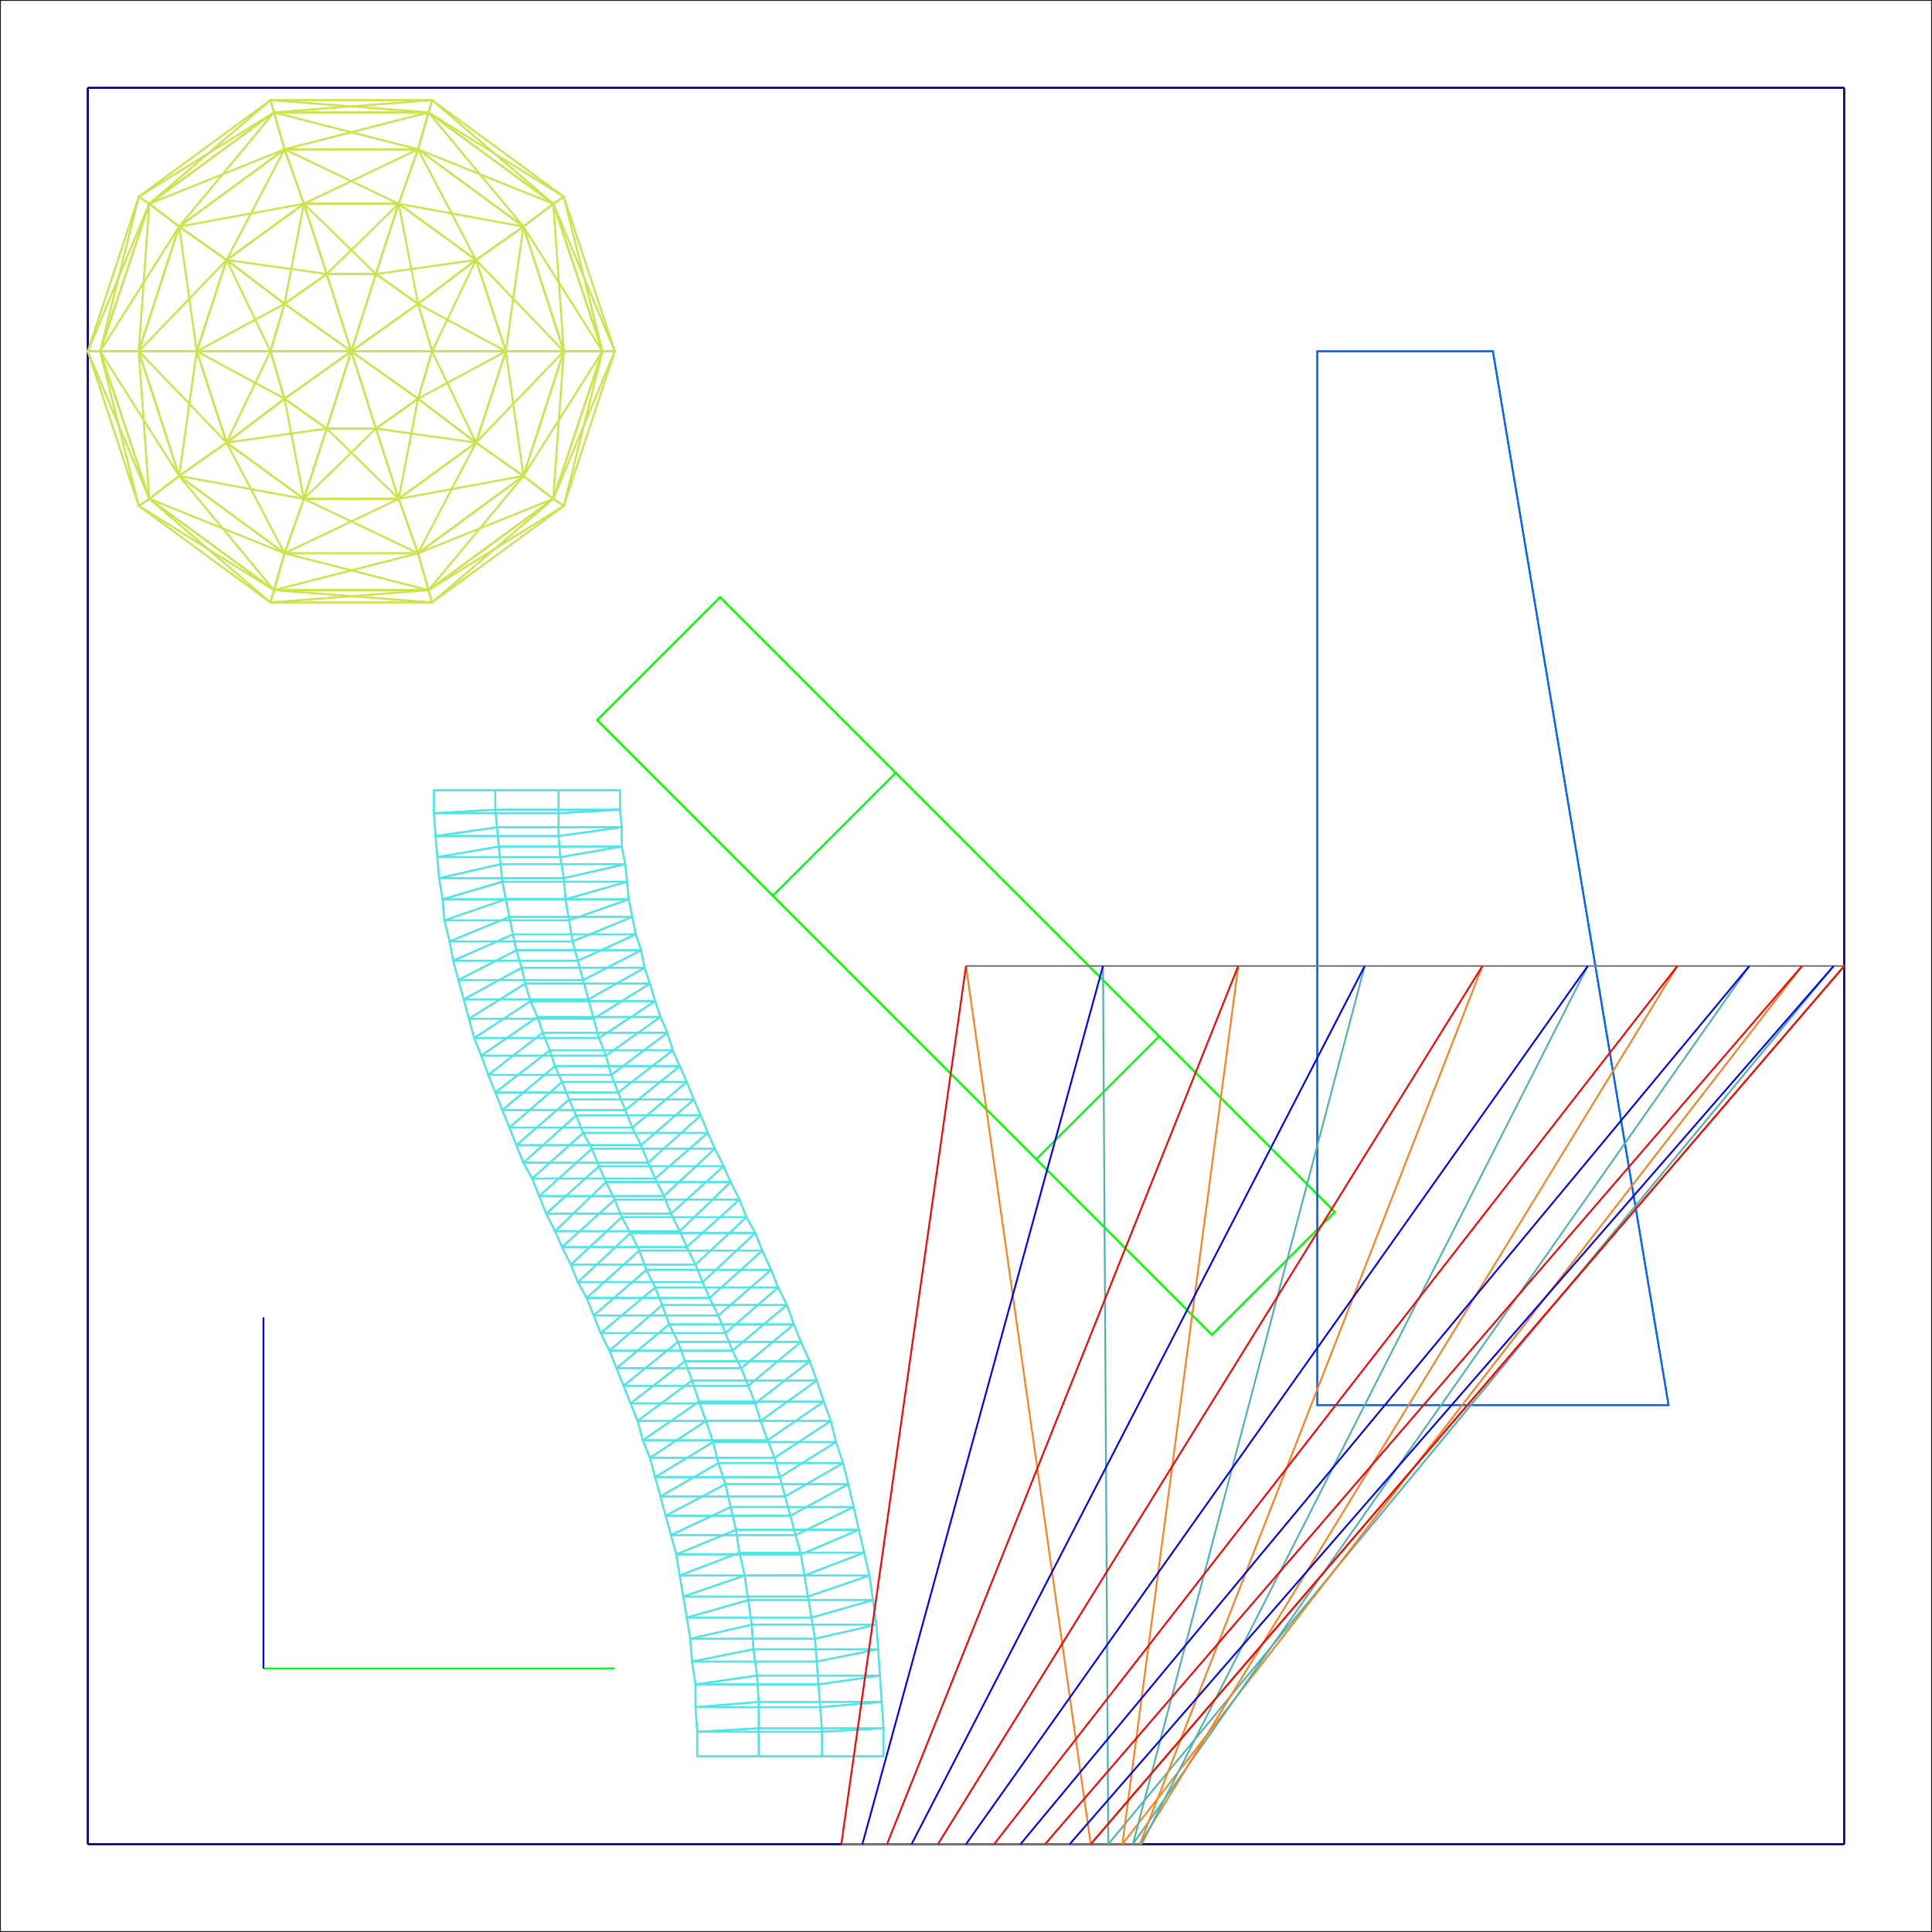 <svg viewBox="-0.55 -0.55 1.1 1.1" xmlns="http://www.w3.org/2000/svg">
  <line x1="-0.4" y1="0.4" x2="-0.2" y2="0.4" stroke="#00FF00" stroke-width="0.001" fill="none" />
  <line x1="-0.4" y1="0.4" x2="-0.4" y2="0.2" stroke="#0000FF" stroke-width="0.001" fill="none" />
  <line x1="-0.5" y1="0.5" x2="0.5" y2="0.5" stroke="#000080" stroke-width="0.001" fill="none" />
  <line x1="0.5" y1="0.5" x2="-0.5" y2="0.5" stroke="#000080" stroke-width="0.001" fill="none" />
  <line x1="-0.5" y1="-0.5" x2="0.5" y2="-0.5" stroke="#000080" stroke-width="0.001" fill="none" />
  <line x1="0.5" y1="-0.5" x2="-0.5" y2="-0.5" stroke="#000080" stroke-width="0.001" fill="none" />
  <line x1="-0.5" y1="0.5" x2="-0.5" y2="-0.5" stroke="#000080" stroke-width="0.001" fill="none" />
  <line x1="-0.5" y1="0.5" x2="-0.5" y2="-0.5" stroke="#000080" stroke-width="0.001" fill="none" />
  <line x1="0.5" y1="0.5" x2="0.5" y2="-0.5" stroke="#000080" stroke-width="0.001" fill="none" />
  <line x1="0.5" y1="0.5" x2="0.5" y2="-0.5" stroke="#000080" stroke-width="0.001" fill="none" />
  <polyline points="-0.21,-0.14 -0.11,-0.04 0.14,0.21 0.04,0.11" stroke="#00FF00" stroke-width="0.001" fill="none" />
  <polygon points="-0.11,-0.04 -0.21,-0.14 -0.14,-0.21 -0.04,-0.11 -0.11,-0.04" stroke="#00FF00" stroke-width="0.001" fill="none" />
  <polygon points="0.14,0.21 -0.11,-0.04 -0.04,-0.11 0.21,0.14 0.14,0.21" stroke="#00FF00" stroke-width="0.001" fill="none" />
  <polygon points="0.04,0.11 0.14,0.21 0.21,0.14 0.11,0.04 0.04,0.11" stroke="#00FF00" stroke-width="0.001" fill="none" />
  <polygon points="-0.21,-0.14 0.04,0.11 0.11,0.04 -0.14,-0.21 -0.21,-0.14" stroke="#00FF00" stroke-width="0.001" fill="none" />
  <polyline points="-0.14,-0.21 0.11,0.04 0.21,0.14 -0.04,-0.11" stroke="#00FF00" stroke-width="0.001" fill="none" />
  <polygon points="0.4,0.25 0.2,0.25 0.2,-0.35 0.3,-0.35 0.4,0.25" stroke="#0066FF" stroke-width="0.001" fill="none" />
  <polygon points="0.3,-0.35 0.2,-0.35 0.2,0.25 0.4,0.25 0.3,-0.35" stroke="#0066FF" stroke-width="0.001" fill="none" />
  <polyline points="-0.047,0.45 -0.082,0.45 -0.153,0.45 -0.118,0.45" stroke="#4DE5E5" stroke-width="0.001" fill="none" />
  <polygon points="-0.082,0.45 -0.047,0.45 -0.047,0.434 -0.082,0.436 -0.082,0.45" stroke="#4DE5E5" stroke-width="0.001" fill="none" />
  <polygon points="-0.153,0.45 -0.082,0.45 -0.082,0.436 -0.153,0.436 -0.153,0.45" stroke="#4DE5E5" stroke-width="0.001" fill="none" />
  <polygon points="-0.118,0.45 -0.153,0.45 -0.153,0.436 -0.118,0.434 -0.118,0.45" stroke="#4DE5E5" stroke-width="0.001" fill="none" />
  <polygon points="-0.047,0.45 -0.118,0.45 -0.118,0.434 -0.047,0.434 -0.047,0.45" stroke="#4DE5E5" stroke-width="0.001" fill="none" />
  <polygon points="-0.082,0.436 -0.047,0.434 -0.048,0.419 -0.083,0.422 -0.082,0.436" stroke="#4DE5E5" stroke-width="0.001" fill="none" />
  <polygon points="-0.153,0.436 -0.082,0.436 -0.083,0.422 -0.154,0.422 -0.153,0.436" stroke="#4DE5E5" stroke-width="0.001" fill="none" />
  <polygon points="-0.118,0.434 -0.153,0.436 -0.154,0.422 -0.118,0.419 -0.118,0.434" stroke="#4DE5E5" stroke-width="0.001" fill="none" />
  <polygon points="-0.047,0.434 -0.118,0.434 -0.118,0.419 -0.048,0.419 -0.047,0.434" stroke="#4DE5E5" stroke-width="0.001" fill="none" />
  <polygon points="-0.083,0.422 -0.048,0.419 -0.049,0.404 -0.084,0.409 -0.083,0.422" stroke="#4DE5E5" stroke-width="0.001" fill="none" />
  <polygon points="-0.154,0.422 -0.083,0.422 -0.084,0.409 -0.154,0.409 -0.154,0.422" stroke="#4DE5E5" stroke-width="0.001" fill="none" />
  <polygon points="-0.118,0.419 -0.154,0.422 -0.154,0.409 -0.119,0.404 -0.118,0.419" stroke="#4DE5E5" stroke-width="0.001" fill="none" />
  <polygon points="-0.048,0.419 -0.118,0.419 -0.119,0.404 -0.049,0.404 -0.048,0.419" stroke="#4DE5E5" stroke-width="0.001" fill="none" />
  <polygon points="-0.084,0.409 -0.049,0.404 -0.05,0.389 -0.085,0.396 -0.084,0.409" stroke="#4DE5E5" stroke-width="0.001" fill="none" />
  <polygon points="-0.154,0.409 -0.084,0.409 -0.085,0.396 -0.156,0.396 -0.154,0.409" stroke="#4DE5E5" stroke-width="0.001" fill="none" />
  <polygon points="-0.119,0.404 -0.154,0.409 -0.156,0.396 -0.121,0.389 -0.119,0.404" stroke="#4DE5E5" stroke-width="0.001" fill="none" />
  <polygon points="-0.049,0.404 -0.119,0.404 -0.121,0.389 -0.05,0.389 -0.049,0.404" stroke="#4DE5E5" stroke-width="0.001" fill="none" />
  <polygon points="-0.085,0.396 -0.05,0.389 -0.051,0.375 -0.086,0.383 -0.085,0.396" stroke="#4DE5E5" stroke-width="0.001" fill="none" />
  <polygon points="-0.156,0.396 -0.085,0.396 -0.086,0.383 -0.157,0.383 -0.156,0.396" stroke="#4DE5E5" stroke-width="0.001" fill="none" />
  <polygon points="-0.121,0.389 -0.156,0.396 -0.157,0.383 -0.122,0.375 -0.121,0.389" stroke="#4DE5E5" stroke-width="0.001" fill="none" />
  <polygon points="-0.05,0.389 -0.121,0.389 -0.122,0.375 -0.051,0.375 -0.05,0.389" stroke="#4DE5E5" stroke-width="0.001" fill="none" />
  <polygon points="-0.086,0.383 -0.051,0.375 -0.053,0.361 -0.088,0.371 -0.086,0.383" stroke="#4DE5E5" stroke-width="0.001" fill="none" />
  <polygon points="-0.157,0.383 -0.086,0.383 -0.088,0.371 -0.159,0.371 -0.157,0.383" stroke="#4DE5E5" stroke-width="0.001" fill="none" />
  <polygon points="-0.122,0.375 -0.157,0.383 -0.159,0.371 -0.124,0.361 -0.122,0.375" stroke="#4DE5E5" stroke-width="0.001" fill="none" />
  <polygon points="-0.051,0.375 -0.122,0.375 -0.124,0.361 -0.053,0.361 -0.051,0.375" stroke="#4DE5E5" stroke-width="0.001" fill="none" />
  <polygon points="-0.088,0.371 -0.053,0.361 -0.055,0.347 -0.09,0.359 -0.088,0.371" stroke="#4DE5E5" stroke-width="0.001" fill="none" />
  <polygon points="-0.159,0.371 -0.088,0.371 -0.09,0.359 -0.161,0.359 -0.159,0.371" stroke="#4DE5E5" stroke-width="0.001" fill="none" />
  <polygon points="-0.124,0.361 -0.159,0.371 -0.161,0.359 -0.126,0.347 -0.124,0.361" stroke="#4DE5E5" stroke-width="0.001" fill="none" />
  <polygon points="-0.053,0.361 -0.124,0.361 -0.126,0.347 -0.055,0.347 -0.053,0.361" stroke="#4DE5E5" stroke-width="0.001" fill="none" />
  <polygon points="-0.09,0.359 -0.055,0.347 -0.058,0.334 -0.092,0.347 -0.09,0.359" stroke="#4DE5E5" stroke-width="0.001" fill="none" />
  <polygon points="-0.161,0.359 -0.09,0.359 -0.092,0.347 -0.163,0.347 -0.161,0.359" stroke="#4DE5E5" stroke-width="0.001" fill="none" />
  <polygon points="-0.126,0.347 -0.161,0.359 -0.163,0.347 -0.129,0.334 -0.126,0.347" stroke="#4DE5E5" stroke-width="0.001" fill="none" />
  <polygon points="-0.055,0.347 -0.126,0.347 -0.129,0.334 -0.058,0.334 -0.055,0.347" stroke="#4DE5E5" stroke-width="0.001" fill="none" />
  <polygon points="-0.092,0.347 -0.058,0.334 -0.061,0.321 -0.094,0.335 -0.092,0.347" stroke="#4DE5E5" stroke-width="0.001" fill="none" />
  <polygon points="-0.163,0.347 -0.092,0.347 -0.094,0.335 -0.165,0.335 -0.163,0.347" stroke="#4DE5E5" stroke-width="0.001" fill="none" />
  <polygon points="-0.129,0.334 -0.163,0.347 -0.165,0.335 -0.131,0.321 -0.129,0.334" stroke="#4DE5E5" stroke-width="0.001" fill="none" />
  <polygon points="-0.058,0.334 -0.129,0.334 -0.131,0.321 -0.061,0.321 -0.058,0.334" stroke="#4DE5E5" stroke-width="0.001" fill="none" />
  <polygon points="-0.094,0.335 -0.061,0.321 -0.064,0.308 -0.097,0.324 -0.094,0.335" stroke="#4DE5E5" stroke-width="0.001" fill="none" />
  <polygon points="-0.165,0.335 -0.094,0.335 -0.097,0.324 -0.168,0.324 -0.165,0.335" stroke="#4DE5E5" stroke-width="0.001" fill="none" />
  <polygon points="-0.131,0.321 -0.165,0.335 -0.168,0.324 -0.134,0.308 -0.131,0.321" stroke="#4DE5E5" stroke-width="0.001" fill="none" />
  <polygon points="-0.061,0.321 -0.131,0.321 -0.134,0.308 -0.064,0.308 -0.061,0.321" stroke="#4DE5E5" stroke-width="0.001" fill="none" />
  <polygon points="-0.097,0.324 -0.064,0.308 -0.067,0.295 -0.1,0.313 -0.097,0.324" stroke="#4DE5E5" stroke-width="0.001" fill="none" />
  <polygon points="-0.168,0.324 -0.097,0.324 -0.1,0.313 -0.171,0.313 -0.168,0.324" stroke="#4DE5E5" stroke-width="0.001" fill="none" />
  <polygon points="-0.134,0.308 -0.168,0.324 -0.171,0.313 -0.137,0.295 -0.134,0.308" stroke="#4DE5E5" stroke-width="0.001" fill="none" />
  <polygon points="-0.064,0.308 -0.134,0.308 -0.137,0.295 -0.067,0.295 -0.064,0.308" stroke="#4DE5E5" stroke-width="0.001" fill="none" />
  <polygon points="-0.1,0.313 -0.067,0.295 -0.07,0.283 -0.103,0.302 -0.1,0.313" stroke="#4DE5E5" stroke-width="0.001" fill="none" />
  <polygon points="-0.171,0.313 -0.1,0.313 -0.103,0.302 -0.174,0.302 -0.171,0.313" stroke="#4DE5E5" stroke-width="0.001" fill="none" />
  <polygon points="-0.137,0.295 -0.171,0.313 -0.174,0.302 -0.141,0.283 -0.137,0.295" stroke="#4DE5E5" stroke-width="0.001" fill="none" />
  <polygon points="-0.067,0.295 -0.137,0.295 -0.141,0.283 -0.07,0.283 -0.067,0.295" stroke="#4DE5E5" stroke-width="0.001" fill="none" />
  <polygon points="-0.103,0.302 -0.07,0.283 -0.074,0.271 -0.106,0.291 -0.103,0.302" stroke="#4DE5E5" stroke-width="0.001" fill="none" />
  <polygon points="-0.174,0.302 -0.103,0.302 -0.106,0.291 -0.177,0.291 -0.174,0.302" stroke="#4DE5E5" stroke-width="0.001" fill="none" />
  <polygon points="-0.141,0.283 -0.174,0.302 -0.177,0.291 -0.144,0.271 -0.141,0.283" stroke="#4DE5E5" stroke-width="0.001" fill="none" />
  <polygon points="-0.07,0.283 -0.141,0.283 -0.144,0.271 -0.074,0.271 -0.07,0.283" stroke="#4DE5E5" stroke-width="0.001" fill="none" />
  <polygon points="-0.106,0.291 -0.074,0.271 -0.077,0.259 -0.109,0.28 -0.106,0.291" stroke="#4DE5E5" stroke-width="0.001" fill="none" />
  <polygon points="-0.177,0.291 -0.106,0.291 -0.109,0.28 -0.18,0.28 -0.177,0.291" stroke="#4DE5E5" stroke-width="0.001" fill="none" />
  <polygon points="-0.144,0.271 -0.177,0.291 -0.18,0.28 -0.148,0.259 -0.144,0.271" stroke="#4DE5E5" stroke-width="0.001" fill="none" />
  <polygon points="-0.074,0.271 -0.144,0.271 -0.148,0.259 -0.077,0.259 -0.074,0.271" stroke="#4DE5E5" stroke-width="0.001" fill="none" />
  <polygon points="-0.109,0.28 -0.077,0.259 -0.081,0.248 -0.113,0.27 -0.109,0.28" stroke="#4DE5E5" stroke-width="0.001" fill="none" />
  <polygon points="-0.18,0.28 -0.109,0.28 -0.113,0.27 -0.184,0.27 -0.18,0.28" stroke="#4DE5E5" stroke-width="0.001" fill="none" />
  <polygon points="-0.148,0.259 -0.18,0.28 -0.184,0.27 -0.152,0.248 -0.148,0.259" stroke="#4DE5E5" stroke-width="0.001" fill="none" />
  <polygon points="-0.077,0.259 -0.148,0.259 -0.152,0.248 -0.081,0.248 -0.077,0.259" stroke="#4DE5E5" stroke-width="0.001" fill="none" />
  <polygon points="-0.113,0.27 -0.081,0.248 -0.085,0.236 -0.117,0.259 -0.113,0.27" stroke="#4DE5E5" stroke-width="0.001" fill="none" />
  <polygon points="-0.184,0.27 -0.113,0.27 -0.117,0.259 -0.187,0.259 -0.184,0.27" stroke="#4DE5E5" stroke-width="0.001" fill="none" />
  <polygon points="-0.152,0.248 -0.184,0.27 -0.187,0.259 -0.156,0.236 -0.152,0.248" stroke="#4DE5E5" stroke-width="0.001" fill="none" />
  <polygon points="-0.081,0.248 -0.152,0.248 -0.156,0.236 -0.085,0.236 -0.081,0.248" stroke="#4DE5E5" stroke-width="0.001" fill="none" />
  <polygon points="-0.117,0.259 -0.085,0.236 -0.089,0.225 -0.12,0.249 -0.117,0.259" stroke="#4DE5E5" stroke-width="0.001" fill="none" />
  <polygon points="-0.187,0.259 -0.117,0.259 -0.12,0.249 -0.191,0.249 -0.187,0.259" stroke="#4DE5E5" stroke-width="0.001" fill="none" />
  <polygon points="-0.156,0.236 -0.187,0.259 -0.191,0.249 -0.16,0.225 -0.156,0.236" stroke="#4DE5E5" stroke-width="0.001" fill="none" />
  <polygon points="-0.085,0.236 -0.156,0.236 -0.16,0.225 -0.089,0.225 -0.085,0.236" stroke="#4DE5E5" stroke-width="0.001" fill="none" />
  <polygon points="-0.12,0.249 -0.089,0.225 -0.094,0.214 -0.124,0.239 -0.12,0.249" stroke="#4DE5E5" stroke-width="0.001" fill="none" />
  <polygon points="-0.191,0.249 -0.12,0.249 -0.124,0.239 -0.195,0.239 -0.191,0.249" stroke="#4DE5E5" stroke-width="0.001" fill="none" />
  <polygon points="-0.16,0.225 -0.191,0.249 -0.195,0.239 -0.164,0.214 -0.16,0.225" stroke="#4DE5E5" stroke-width="0.001" fill="none" />
  <polygon points="-0.089,0.225 -0.16,0.225 -0.164,0.214 -0.094,0.214 -0.089,0.225" stroke="#4DE5E5" stroke-width="0.001" fill="none" />
  <polygon points="-0.124,0.239 -0.094,0.214 -0.098,0.204 -0.128,0.229 -0.124,0.239" stroke="#4DE5E5" stroke-width="0.001" fill="none" />
  <polygon points="-0.195,0.239 -0.124,0.239 -0.128,0.229 -0.199,0.229 -0.195,0.239" stroke="#4DE5E5" stroke-width="0.001" fill="none" />
  <polygon points="-0.164,0.214 -0.195,0.239 -0.199,0.229 -0.169,0.204 -0.164,0.214" stroke="#4DE5E5" stroke-width="0.001" fill="none" />
  <polygon points="-0.094,0.214 -0.164,0.214 -0.169,0.204 -0.098,0.204 -0.094,0.214" stroke="#4DE5E5" stroke-width="0.001" fill="none" />
  <polygon points="-0.128,0.229 -0.098,0.204 -0.102,0.193 -0.133,0.219 -0.128,0.229" stroke="#4DE5E5" stroke-width="0.001" fill="none" />
  <polygon points="-0.199,0.229 -0.128,0.229 -0.133,0.219 -0.203,0.219 -0.199,0.229" stroke="#4DE5E5" stroke-width="0.001" fill="none" />
  <polygon points="-0.169,0.204 -0.199,0.229 -0.203,0.219 -0.173,0.193 -0.169,0.204" stroke="#4DE5E5" stroke-width="0.001" fill="none" />
  <polygon points="-0.098,0.204 -0.169,0.204 -0.173,0.193 -0.102,0.193 -0.098,0.204" stroke="#4DE5E5" stroke-width="0.001" fill="none" />
  <polygon points="-0.133,0.219 -0.102,0.193 -0.107,0.183 -0.137,0.209 -0.133,0.219" stroke="#4DE5E5" stroke-width="0.001" fill="none" />
  <polygon points="-0.203,0.219 -0.133,0.219 -0.137,0.209 -0.208,0.209 -0.203,0.219" stroke="#4DE5E5" stroke-width="0.001" fill="none" />
  <polygon points="-0.173,0.193 -0.203,0.219 -0.208,0.209 -0.177,0.183 -0.173,0.193" stroke="#4DE5E5" stroke-width="0.001" fill="none" />
  <polygon points="-0.102,0.193 -0.173,0.193 -0.177,0.183 -0.107,0.183 -0.102,0.193" stroke="#4DE5E5" stroke-width="0.001" fill="none" />
  <polygon points="-0.137,0.209 -0.107,0.183 -0.111,0.173 -0.141,0.199 -0.137,0.209" stroke="#4DE5E5" stroke-width="0.001" fill="none" />
  <polygon points="-0.208,0.209 -0.137,0.209 -0.141,0.199 -0.212,0.199 -0.208,0.209" stroke="#4DE5E5" stroke-width="0.001" fill="none" />
  <polygon points="-0.177,0.183 -0.208,0.209 -0.212,0.199 -0.182,0.173 -0.177,0.183" stroke="#4DE5E5" stroke-width="0.001" fill="none" />
  <polygon points="-0.107,0.183 -0.177,0.183 -0.182,0.173 -0.111,0.173 -0.107,0.183" stroke="#4DE5E5" stroke-width="0.001" fill="none" />
  <polygon points="-0.141,0.199 -0.111,0.173 -0.116,0.162 -0.146,0.189 -0.141,0.199" stroke="#4DE5E5" stroke-width="0.001" fill="none" />
  <polygon points="-0.212,0.199 -0.141,0.199 -0.146,0.189 -0.216,0.189 -0.212,0.199" stroke="#4DE5E5" stroke-width="0.001" fill="none" />
  <polygon points="-0.182,0.173 -0.212,0.199 -0.216,0.189 -0.186,0.162 -0.182,0.173" stroke="#4DE5E5" stroke-width="0.001" fill="none" />
  <polygon points="-0.111,0.173 -0.182,0.173 -0.186,0.162 -0.116,0.162 -0.111,0.173" stroke="#4DE5E5" stroke-width="0.001" fill="none" />
  <polygon points="-0.146,0.189 -0.116,0.162 -0.12,0.152 -0.15,0.18 -0.146,0.189" stroke="#4DE5E5" stroke-width="0.001" fill="none" />
  <polygon points="-0.216,0.189 -0.146,0.189 -0.15,0.18 -0.221,0.18 -0.216,0.189" stroke="#4DE5E5" stroke-width="0.001" fill="none" />
  <polygon points="-0.186,0.162 -0.216,0.189 -0.221,0.18 -0.191,0.152 -0.186,0.162" stroke="#4DE5E5" stroke-width="0.001" fill="none" />
  <polygon points="-0.116,0.162 -0.186,0.162 -0.191,0.152 -0.12,0.152 -0.116,0.162" stroke="#4DE5E5" stroke-width="0.001" fill="none" />
  <polygon points="-0.15,0.18 -0.12,0.152 -0.125,0.143 -0.154,0.17 -0.15,0.18" stroke="#4DE5E5" stroke-width="0.001" fill="none" />
  <polygon points="-0.221,0.18 -0.15,0.18 -0.154,0.17 -0.225,0.17 -0.221,0.18" stroke="#4DE5E5" stroke-width="0.001" fill="none" />
  <polygon points="-0.191,0.152 -0.221,0.18 -0.225,0.17 -0.196,0.143 -0.191,0.152" stroke="#4DE5E5" stroke-width="0.001" fill="none" />
  <polygon points="-0.12,0.152 -0.191,0.152 -0.196,0.143 -0.125,0.143 -0.12,0.152" stroke="#4DE5E5" stroke-width="0.001" fill="none" />
  <polygon points="-0.154,0.17 -0.125,0.143 -0.129,0.133 -0.159,0.16 -0.154,0.17" stroke="#4DE5E5" stroke-width="0.001" fill="none" />
  <polygon points="-0.225,0.17 -0.154,0.17 -0.159,0.16 -0.23,0.16 -0.225,0.17" stroke="#4DE5E5" stroke-width="0.001" fill="none" />
  <polygon points="-0.196,0.143 -0.225,0.17 -0.23,0.16 -0.2,0.133 -0.196,0.143" stroke="#4DE5E5" stroke-width="0.001" fill="none" />
  <polygon points="-0.125,0.143 -0.196,0.143 -0.2,0.133 -0.129,0.133 -0.125,0.143" stroke="#4DE5E5" stroke-width="0.001" fill="none" />
  <polygon points="-0.159,0.16 -0.129,0.133 -0.134,0.123 -0.163,0.151 -0.159,0.16" stroke="#4DE5E5" stroke-width="0.001" fill="none" />
  <polygon points="-0.23,0.16 -0.159,0.16 -0.163,0.151 -0.234,0.151 -0.23,0.16" stroke="#4DE5E5" stroke-width="0.001" fill="none" />
  <polygon points="-0.2,0.133 -0.23,0.16 -0.234,0.151 -0.205,0.123 -0.2,0.133" stroke="#4DE5E5" stroke-width="0.001" fill="none" />
  <polygon points="-0.129,0.133 -0.2,0.133 -0.205,0.123 -0.134,0.123 -0.129,0.133" stroke="#4DE5E5" stroke-width="0.001" fill="none" />
  <polygon points="-0.205,0.123 -0.234,0.151 -0.239,0.141 -0.209,0.114 -0.205,0.123" stroke="#4DE5E5" stroke-width="0.001" fill="none" />
  <polygon points="-0.134,0.123 -0.205,0.123 -0.209,0.114 -0.138,0.114 -0.134,0.123" stroke="#4DE5E5" stroke-width="0.001" fill="none" />
  <polygon points="-0.163,0.151 -0.134,0.123 -0.138,0.114 -0.168,0.141 -0.163,0.151" stroke="#4DE5E5" stroke-width="0.001" fill="none" />
  <polygon points="-0.234,0.151 -0.163,0.151 -0.168,0.141 -0.239,0.141 -0.234,0.151" stroke="#4DE5E5" stroke-width="0.001" fill="none" />
  <polygon points="-0.209,0.114 -0.239,0.141 -0.243,0.131 -0.213,0.104 -0.209,0.114" stroke="#4DE5E5" stroke-width="0.001" fill="none" />
  <polygon points="-0.138,0.114 -0.209,0.114 -0.213,0.104 -0.143,0.104 -0.138,0.114" stroke="#4DE5E5" stroke-width="0.001" fill="none" />
  <polygon points="-0.168,0.141 -0.138,0.114 -0.143,0.104 -0.172,0.131 -0.168,0.141" stroke="#4DE5E5" stroke-width="0.001" fill="none" />
  <polygon points="-0.239,0.141 -0.168,0.141 -0.172,0.131 -0.243,0.131 -0.239,0.141" stroke="#4DE5E5" stroke-width="0.001" fill="none" />
  <polygon points="-0.213,0.104 -0.243,0.131 -0.247,0.121 -0.218,0.095 -0.213,0.104" stroke="#4DE5E5" stroke-width="0.001" fill="none" />
  <polygon points="-0.143,0.104 -0.213,0.104 -0.218,0.095 -0.147,0.095 -0.143,0.104" stroke="#4DE5E5" stroke-width="0.001" fill="none" />
  <polygon points="-0.172,0.131 -0.143,0.104 -0.147,0.095 -0.177,0.121 -0.172,0.131" stroke="#4DE5E5" stroke-width="0.001" fill="none" />
  <polygon points="-0.243,0.131 -0.172,0.131 -0.177,0.121 -0.247,0.121 -0.243,0.131" stroke="#4DE5E5" stroke-width="0.001" fill="none" />
  <polygon points="-0.218,0.095 -0.247,0.121 -0.252,0.112 -0.222,0.085 -0.218,0.095" stroke="#4DE5E5" stroke-width="0.001" fill="none" />
  <polygon points="-0.147,0.095 -0.218,0.095 -0.222,0.085 -0.151,0.085 -0.147,0.095" stroke="#4DE5E5" stroke-width="0.001" fill="none" />
  <polygon points="-0.177,0.121 -0.147,0.095 -0.151,0.085 -0.181,0.112 -0.177,0.121" stroke="#4DE5E5" stroke-width="0.001" fill="none" />
  <polygon points="-0.247,0.121 -0.177,0.121 -0.181,0.112 -0.252,0.112 -0.247,0.121" stroke="#4DE5E5" stroke-width="0.001" fill="none" />
  <polygon points="-0.222,0.085 -0.252,0.112 -0.256,0.102 -0.226,0.076 -0.222,0.085" stroke="#4DE5E5" stroke-width="0.001" fill="none" />
  <polygon points="-0.151,0.085 -0.222,0.085 -0.226,0.076 -0.155,0.076 -0.151,0.085" stroke="#4DE5E5" stroke-width="0.001" fill="none" />
  <polygon points="-0.181,0.112 -0.151,0.085 -0.155,0.076 -0.185,0.102 -0.181,0.112" stroke="#4DE5E5" stroke-width="0.001" fill="none" />
  <polygon points="-0.252,0.112 -0.181,0.112 -0.185,0.102 -0.256,0.102 -0.252,0.112" stroke="#4DE5E5" stroke-width="0.001" fill="none" />
  <polygon points="-0.226,0.076 -0.256,0.102 -0.26,0.092 -0.23,0.066 -0.226,0.076" stroke="#4DE5E5" stroke-width="0.001" fill="none" />
  <polygon points="-0.155,0.076 -0.226,0.076 -0.23,0.066 -0.159,0.066 -0.155,0.076" stroke="#4DE5E5" stroke-width="0.001" fill="none" />
  <polygon points="-0.185,0.102 -0.155,0.076 -0.159,0.066 -0.19,0.092 -0.185,0.102" stroke="#4DE5E5" stroke-width="0.001" fill="none" />
  <polygon points="-0.256,0.102 -0.185,0.102 -0.19,0.092 -0.26,0.092 -0.256,0.102" stroke="#4DE5E5" stroke-width="0.001" fill="none" />
  <polygon points="-0.23,0.066 -0.26,0.092 -0.264,0.082 -0.234,0.057 -0.23,0.066" stroke="#4DE5E5" stroke-width="0.001" fill="none" />
  <polygon points="-0.159,0.066 -0.23,0.066 -0.234,0.057 -0.163,0.057 -0.159,0.066" stroke="#4DE5E5" stroke-width="0.001" fill="none" />
  <polygon points="-0.19,0.092 -0.159,0.066 -0.163,0.057 -0.194,0.082 -0.19,0.092" stroke="#4DE5E5" stroke-width="0.001" fill="none" />
  <polygon points="-0.26,0.092 -0.19,0.092 -0.194,0.082 -0.264,0.082 -0.26,0.092" stroke="#4DE5E5" stroke-width="0.001" fill="none" />
  <polygon points="-0.234,0.057 -0.264,0.082 -0.268,0.072 -0.237,0.048 -0.234,0.057" stroke="#4DE5E5" stroke-width="0.001" fill="none" />
  <polygon points="-0.163,0.057 -0.234,0.057 -0.237,0.048 -0.167,0.048 -0.163,0.057" stroke="#4DE5E5" stroke-width="0.001" fill="none" />
  <polygon points="-0.194,0.082 -0.163,0.057 -0.167,0.048 -0.198,0.072 -0.194,0.082" stroke="#4DE5E5" stroke-width="0.001" fill="none" />
  <polygon points="-0.264,0.082 -0.194,0.082 -0.198,0.072 -0.268,0.072 -0.264,0.082" stroke="#4DE5E5" stroke-width="0.001" fill="none" />
  <polygon points="-0.237,0.048 -0.268,0.072 -0.272,0.062 -0.241,0.038 -0.237,0.048" stroke="#4DE5E5" stroke-width="0.001" fill="none" />
  <polygon points="-0.167,0.048 -0.237,0.048 -0.241,0.038 -0.17,0.038 -0.167,0.048" stroke="#4DE5E5" stroke-width="0.001" fill="none" />
  <polygon points="-0.198,0.072 -0.167,0.048 -0.17,0.038 -0.202,0.062 -0.198,0.072" stroke="#4DE5E5" stroke-width="0.001" fill="none" />
  <polygon points="-0.268,0.072 -0.198,0.072 -0.202,0.062 -0.272,0.062 -0.268,0.072" stroke="#4DE5E5" stroke-width="0.001" fill="none" />
  <polygon points="-0.241,0.038 -0.272,0.062 -0.276,0.051 -0.244,0.029 -0.241,0.038" stroke="#4DE5E5" stroke-width="0.001" fill="none" />
  <polygon points="-0.17,0.038 -0.241,0.038 -0.244,0.029 -0.174,0.029 -0.17,0.038" stroke="#4DE5E5" stroke-width="0.001" fill="none" />
  <polygon points="-0.202,0.062 -0.17,0.038 -0.174,0.029 -0.205,0.051 -0.202,0.062" stroke="#4DE5E5" stroke-width="0.001" fill="none" />
  <polygon points="-0.272,0.062 -0.202,0.062 -0.205,0.051 -0.276,0.051 -0.272,0.062" stroke="#4DE5E5" stroke-width="0.001" fill="none" />
  <polygon points="-0.244,0.029 -0.276,0.051 -0.28,0.041 -0.248,0.02 -0.244,0.029" stroke="#4DE5E5" stroke-width="0.001" fill="none" />
  <polygon points="-0.174,0.029 -0.244,0.029 -0.248,0.02 -0.177,0.02 -0.174,0.029" stroke="#4DE5E5" stroke-width="0.001" fill="none" />
  <polygon points="-0.205,0.051 -0.174,0.029 -0.177,0.02 -0.209,0.041 -0.205,0.051" stroke="#4DE5E5" stroke-width="0.001" fill="none" />
  <polygon points="-0.276,0.051 -0.205,0.051 -0.209,0.041 -0.28,0.041 -0.276,0.051" stroke="#4DE5E5" stroke-width="0.001" fill="none" />
  <polygon points="-0.248,0.02 -0.28,0.041 -0.283,0.03 -0.251,0.01 -0.248,0.02" stroke="#4DE5E5" stroke-width="0.001" fill="none" />
  <polygon points="-0.177,0.02 -0.248,0.02 -0.251,0.01 -0.18,0.01 -0.177,0.02" stroke="#4DE5E5" stroke-width="0.001" fill="none" />
  <polygon points="-0.209,0.041 -0.177,0.02 -0.18,0.01 -0.212,0.03 -0.209,0.041" stroke="#4DE5E5" stroke-width="0.001" fill="none" />
  <polygon points="-0.28,0.041 -0.209,0.041 -0.212,0.03 -0.283,0.03 -0.28,0.041" stroke="#4DE5E5" stroke-width="0.001" fill="none" />
  <polygon points="-0.251,0.01 -0.283,0.03 -0.286,0.019 -0.253,0.001 -0.251,0.01" stroke="#4DE5E5" stroke-width="0.001" fill="none" />
  <polygon points="-0.18,0.01 -0.251,0.01 -0.253,0.001 -0.183,0.001 -0.18,0.01" stroke="#4DE5E5" stroke-width="0.001" fill="none" />
  <polygon points="-0.212,0.03 -0.18,0.01 -0.183,0.001 -0.215,0.019 -0.212,0.03" stroke="#4DE5E5" stroke-width="0.001" fill="none" />
  <polygon points="-0.283,0.03 -0.212,0.03 -0.215,0.019 -0.286,0.019 -0.283,0.03" stroke="#4DE5E5" stroke-width="0.001" fill="none" />
  <polygon points="-0.253,0.001 -0.286,0.019 -0.289,0.008 -0.256,-0.009 -0.253,0.001" stroke="#4DE5E5" stroke-width="0.001" fill="none" />
  <polygon points="-0.183,0.001 -0.253,0.001 -0.256,-0.009 -0.185,-0.009 -0.183,0.001" stroke="#4DE5E5" stroke-width="0.001" fill="none" />
  <polygon points="-0.215,0.019 -0.183,0.001 -0.185,-0.009 -0.218,0.008 -0.215,0.019" stroke="#4DE5E5" stroke-width="0.001" fill="none" />
  <polygon points="-0.286,0.019 -0.215,0.019 -0.218,0.008 -0.289,0.008 -0.286,0.019" stroke="#4DE5E5" stroke-width="0.001" fill="none" />
  <polygon points="-0.256,-0.009 -0.289,0.008 -0.292,-0.003 -0.258,-0.018 -0.256,-0.009" stroke="#4DE5E5" stroke-width="0.001" fill="none" />
  <polygon points="-0.185,-0.009 -0.256,-0.009 -0.258,-0.018 -0.188,-0.018 -0.185,-0.009" stroke="#4DE5E5" stroke-width="0.001" fill="none" />
  <polygon points="-0.218,0.008 -0.185,-0.009 -0.188,-0.018 -0.221,-0.003 -0.218,0.008" stroke="#4DE5E5" stroke-width="0.001" fill="none" />
  <polygon points="-0.289,0.008 -0.218,0.008 -0.221,-0.003 -0.292,-0.003 -0.289,0.008" stroke="#4DE5E5" stroke-width="0.001" fill="none" />
  <polygon points="-0.258,-0.018 -0.292,-0.003 -0.294,-0.014 -0.26,-0.028 -0.258,-0.018" stroke="#4DE5E5" stroke-width="0.001" fill="none" />
  <polygon points="-0.188,-0.018 -0.258,-0.018 -0.26,-0.028 -0.19,-0.028 -0.188,-0.018" stroke="#4DE5E5" stroke-width="0.001" fill="none" />
  <polygon points="-0.221,-0.003 -0.188,-0.018 -0.19,-0.028 -0.224,-0.014 -0.221,-0.003" stroke="#4DE5E5" stroke-width="0.001" fill="none" />
  <polygon points="-0.292,-0.003 -0.221,-0.003 -0.224,-0.014 -0.294,-0.014 -0.292,-0.003" stroke="#4DE5E5" stroke-width="0.001" fill="none" />
  <polygon points="-0.26,-0.028 -0.294,-0.014 -0.297,-0.026 -0.262,-0.038 -0.26,-0.028" stroke="#4DE5E5" stroke-width="0.001" fill="none" />
  <polygon points="-0.19,-0.028 -0.26,-0.028 -0.262,-0.038 -0.192,-0.038 -0.19,-0.028" stroke="#4DE5E5" stroke-width="0.001" fill="none" />
  <polygon points="-0.224,-0.014 -0.19,-0.028 -0.192,-0.038 -0.226,-0.026 -0.224,-0.014" stroke="#4DE5E5" stroke-width="0.001" fill="none" />
  <polygon points="-0.294,-0.014 -0.224,-0.014 -0.226,-0.026 -0.297,-0.026 -0.294,-0.014" stroke="#4DE5E5" stroke-width="0.001" fill="none" />
  <polygon points="-0.262,-0.038 -0.297,-0.026 -0.298,-0.038 -0.264,-0.048 -0.262,-0.038" stroke="#4DE5E5" stroke-width="0.001" fill="none" />
  <polygon points="-0.192,-0.038 -0.262,-0.038 -0.264,-0.048 -0.193,-0.048 -0.192,-0.038" stroke="#4DE5E5" stroke-width="0.001" fill="none" />
  <polygon points="-0.226,-0.026 -0.192,-0.038 -0.193,-0.048 -0.228,-0.038 -0.226,-0.026" stroke="#4DE5E5" stroke-width="0.001" fill="none" />
  <polygon points="-0.297,-0.026 -0.226,-0.026 -0.228,-0.038 -0.298,-0.038 -0.297,-0.026" stroke="#4DE5E5" stroke-width="0.001" fill="none" />
  <polygon points="-0.264,-0.048 -0.298,-0.038 -0.3,-0.05 -0.265,-0.058 -0.264,-0.048" stroke="#4DE5E5" stroke-width="0.001" fill="none" />
  <polygon points="-0.193,-0.048 -0.264,-0.048 -0.265,-0.058 -0.194,-0.058 -0.193,-0.048" stroke="#4DE5E5" stroke-width="0.001" fill="none" />
  <polygon points="-0.228,-0.038 -0.193,-0.048 -0.194,-0.058 -0.229,-0.05 -0.228,-0.038" stroke="#4DE5E5" stroke-width="0.001" fill="none" />
  <polygon points="-0.298,-0.038 -0.228,-0.038 -0.229,-0.05 -0.3,-0.05 -0.298,-0.038" stroke="#4DE5E5" stroke-width="0.001" fill="none" />
  <polygon points="-0.265,-0.058 -0.3,-0.05 -0.301,-0.062 -0.266,-0.068 -0.265,-0.058" stroke="#4DE5E5" stroke-width="0.001" fill="none" />
  <polygon points="-0.194,-0.058 -0.265,-0.058 -0.266,-0.068 -0.196,-0.068 -0.194,-0.058" stroke="#4DE5E5" stroke-width="0.001" fill="none" />
  <polygon points="-0.229,-0.05 -0.194,-0.058 -0.196,-0.068 -0.231,-0.062 -0.229,-0.05" stroke="#4DE5E5" stroke-width="0.001" fill="none" />
  <polygon points="-0.3,-0.05 -0.229,-0.05 -0.231,-0.062 -0.301,-0.062 -0.3,-0.05" stroke="#4DE5E5" stroke-width="0.001" fill="none" />
  <polygon points="-0.266,-0.068 -0.301,-0.062 -0.302,-0.074 -0.267,-0.079 -0.266,-0.068" stroke="#4DE5E5" stroke-width="0.001" fill="none" />
  <polygon points="-0.196,-0.068 -0.266,-0.068 -0.267,-0.079 -0.196,-0.079 -0.196,-0.068" stroke="#4DE5E5" stroke-width="0.001" fill="none" />
  <polygon points="-0.231,-0.062 -0.196,-0.068 -0.196,-0.079 -0.232,-0.074 -0.231,-0.062" stroke="#4DE5E5" stroke-width="0.001" fill="none" />
  <polygon points="-0.301,-0.062 -0.231,-0.062 -0.232,-0.074 -0.302,-0.074 -0.301,-0.062" stroke="#4DE5E5" stroke-width="0.001" fill="none" />
  <polygon points="-0.267,-0.079 -0.302,-0.074 -0.303,-0.087 -0.268,-0.089 -0.267,-0.079" stroke="#4DE5E5" stroke-width="0.001" fill="none" />
  <polygon points="-0.196,-0.079 -0.267,-0.079 -0.268,-0.089 -0.197,-0.089 -0.196,-0.079" stroke="#4DE5E5" stroke-width="0.001" fill="none" />
  <polygon points="-0.232,-0.074 -0.196,-0.079 -0.197,-0.089 -0.232,-0.087 -0.232,-0.074" stroke="#4DE5E5" stroke-width="0.001" fill="none" />
  <polygon points="-0.302,-0.074 -0.232,-0.074 -0.232,-0.087 -0.303,-0.087 -0.302,-0.074" stroke="#4DE5E5" stroke-width="0.001" fill="none" />
  <polygon points="-0.268,-0.089 -0.303,-0.087 -0.303,-0.1 -0.268,-0.1 -0.268,-0.089" stroke="#4DE5E5" stroke-width="0.001" fill="none" />
  <polygon points="-0.197,-0.089 -0.268,-0.089 -0.268,-0.1 -0.197,-0.1 -0.197,-0.089" stroke="#4DE5E5" stroke-width="0.001" fill="none" />
  <polygon points="-0.232,-0.087 -0.197,-0.089 -0.197,-0.1 -0.232,-0.1 -0.232,-0.087" stroke="#4DE5E5" stroke-width="0.001" fill="none" />
  <polygon points="-0.303,-0.087 -0.232,-0.087 -0.232,-0.1 -0.303,-0.1 -0.303,-0.087" stroke="#4DE5E5" stroke-width="0.001" fill="none" />
  <polyline points="-0.232,-0.1 -0.197,-0.1 -0.268,-0.1 -0.303,-0.1" stroke="#4DE5E5" stroke-width="0.001" fill="none" />
  <polyline points="0.5,0 0.499,0 0.497,0 0.494,0 0.489,0 0.483,0 0.476,0 0.467,0 0.457,0 0.446,0 0.433,0 0.419,0 0.405,0 0.389,0 0.372,0 0.354,0 0.335,0 0.315,0 0.294,0 0.272,0 0.25,0 0.227,0 0.203,0 0.179,0 0.155,0 0.129,0 0.104,0 0.078,0 0.052,0 0.026,0 0,0" stroke="#808080" stroke-width="0.001" fill="none" />
  <polyline points="0.071,0.5 0.074,0.5 0.078,0.5 0.081,0.5 0.084,0.5 0.087,0.5 0.089,0.5 0.091,0.5 0.093,0.5 0.095,0.5 0.097,0.5 0.098,0.5 0.099,0.5 0.099,0.5 0.1,0.5 0.1,0.5 0.1,0.5 0.099,0.5 0.099,0.5 0.098,0.5 0.097,0.5 0.095,0.5 0.093,0.5 0.091,0.5 0.089,0.5 0.087,0.5 0.084,0.5 0.081,0.5 0.078,0.5 0.074,0.5 0.071,0.5" stroke="#808080" stroke-width="0.001" fill="none" />
  <polyline points="0.071,0.5 0.067,0.5 0.063,0.5 0.059,0.5 0.054,0.5 0.05,0.5 0.045,0.5 0.041,0.5 0.036,0.5 0.031,0.5 0.026,0.5 0.021,0.5 0.016,0.5 0.01,0.5 0.005,0.5 0,0.5 -0.005,0.5 -0.01,0.5 -0.016,0.5 -0.021,0.5 -0.026,0.5 -0.031,0.5 -0.036,0.5 -0.041,0.5 -0.045,0.5 -0.05,0.5 -0.054,0.5 -0.059,0.5 -0.063,0.5 -0.067,0.5 -0.071,0.5" stroke="#808080" stroke-width="0.001" fill="none" />
  <line x1="0.5" y1="0" x2="0.071" y2="0.5" stroke="#FF801A" stroke-width="0.001" fill="none" />
  <line x1="0.494" y1="0" x2="0.081" y2="0.5" stroke="#4DB2B2" stroke-width="0.001" fill="none" />
  <line x1="0.476" y1="0" x2="0.089" y2="0.5" stroke="#FF801A" stroke-width="0.001" fill="none" />
  <line x1="0.446" y1="0" x2="0.095" y2="0.5" stroke="#4DB2B2" stroke-width="0.001" fill="none" />
  <line x1="0.405" y1="0" x2="0.099" y2="0.5" stroke="#FF801A" stroke-width="0.001" fill="none" />
  <line x1="0.354" y1="0" x2="0.1" y2="0.5" stroke="#4DB2B2" stroke-width="0.001" fill="none" />
  <line x1="0.294" y1="0" x2="0.099" y2="0.5" stroke="#FF801A" stroke-width="0.001" fill="none" />
  <line x1="0.227" y1="0" x2="0.095" y2="0.5" stroke="#4DB2B2" stroke-width="0.001" fill="none" />
  <line x1="0.155" y1="0" x2="0.089" y2="0.5" stroke="#FF801A" stroke-width="0.001" fill="none" />
  <line x1="0.078" y1="0" x2="0.081" y2="0.5" stroke="#4DB2B2" stroke-width="0.001" fill="none" />
  <line x1="0" y1="0" x2="0.071" y2="0.5" stroke="#FF801A" stroke-width="0.001" fill="none" />
  <line x1="0.5" y1="0" x2="0.071" y2="0.5" stroke="#FF0000" stroke-width="0.001" fill="none" />
  <line x1="0.494" y1="0" x2="0.059" y2="0.5" stroke="#0000FF" stroke-width="0.001" fill="none" />
  <line x1="0.476" y1="0" x2="0.045" y2="0.5" stroke="#FF0000" stroke-width="0.001" fill="none" />
  <line x1="0.446" y1="0" x2="0.031" y2="0.5" stroke="#0000FF" stroke-width="0.001" fill="none" />
  <line x1="0.405" y1="0" x2="0.016" y2="0.5" stroke="#FF0000" stroke-width="0.001" fill="none" />
  <line x1="0.354" y1="0" x2="0" y2="0.5" stroke="#0000FF" stroke-width="0.001" fill="none" />
  <line x1="0.294" y1="0" x2="-0.016" y2="0.5" stroke="#FF0000" stroke-width="0.001" fill="none" />
  <line x1="0.227" y1="0" x2="-0.031" y2="0.5" stroke="#0000FF" stroke-width="0.001" fill="none" />
  <line x1="0.155" y1="0" x2="-0.045" y2="0.5" stroke="#FF0000" stroke-width="0.001" fill="none" />
  <line x1="0.078" y1="0" x2="-0.059" y2="0.5" stroke="#0000FF" stroke-width="0.001" fill="none" />
  <line x1="0" y1="0" x2="-0.071" y2="0.5" stroke="#FF0000" stroke-width="0.001" fill="none" />
  <polygon points="-0.279,-0.402 -0.312,-0.377 -0.304,-0.35 -0.279,-0.402" stroke="#CCE54D" stroke-width="0.001" fill="none" />
  <polygon points="-0.279,-0.402 -0.304,-0.35 -0.262,-0.35 -0.279,-0.402" stroke="#CCE54D" stroke-width="0.001" fill="none" />
  <polygon points="-0.252,-0.421 -0.279,-0.402 -0.262,-0.35 -0.252,-0.421" stroke="#CCE54D" stroke-width="0.001" fill="none" />
  <polygon points="-0.252,-0.421 -0.262,-0.35 -0.229,-0.35 -0.252,-0.421" stroke="#CCE54D" stroke-width="0.001" fill="none" />
  <polygon points="-0.235,-0.434 -0.252,-0.421 -0.229,-0.35 -0.235,-0.434" stroke="#CCE54D" stroke-width="0.001" fill="none" />
  <polygon points="-0.235,-0.434 -0.229,-0.35 -0.207,-0.35 -0.235,-0.434" stroke="#CCE54D" stroke-width="0.001" fill="none" />
  <polygon points="-0.229,-0.438 -0.235,-0.434 -0.207,-0.35 -0.229,-0.438" stroke="#CCE54D" stroke-width="0.001" fill="none" />
  <polygon points="-0.229,-0.438 -0.207,-0.35 -0.2,-0.35 -0.229,-0.438" stroke="#CCE54D" stroke-width="0.001" fill="none" />
  <polygon points="-0.235,-0.434 -0.229,-0.438 -0.2,-0.35 -0.235,-0.434" stroke="#CCE54D" stroke-width="0.001" fill="none" />
  <polygon points="-0.235,-0.434 -0.2,-0.35 -0.207,-0.35 -0.235,-0.434" stroke="#CCE54D" stroke-width="0.001" fill="none" />
  <polygon points="-0.252,-0.421 -0.235,-0.434 -0.207,-0.35 -0.252,-0.421" stroke="#CCE54D" stroke-width="0.001" fill="none" />
  <polygon points="-0.252,-0.421 -0.207,-0.35 -0.229,-0.35 -0.252,-0.421" stroke="#CCE54D" stroke-width="0.001" fill="none" />
  <polygon points="-0.279,-0.402 -0.252,-0.421 -0.229,-0.35 -0.279,-0.402" stroke="#CCE54D" stroke-width="0.001" fill="none" />
  <polygon points="-0.279,-0.402 -0.229,-0.35 -0.262,-0.35 -0.279,-0.402" stroke="#CCE54D" stroke-width="0.001" fill="none" />
  <polygon points="-0.312,-0.377 -0.279,-0.402 -0.262,-0.35 -0.312,-0.377" stroke="#CCE54D" stroke-width="0.001" fill="none" />
  <polygon points="-0.312,-0.377 -0.262,-0.35 -0.304,-0.35 -0.312,-0.377" stroke="#CCE54D" stroke-width="0.001" fill="none" />
  <polygon points="-0.323,-0.434 -0.336,-0.394 -0.312,-0.377 -0.323,-0.434" stroke="#CCE54D" stroke-width="0.001" fill="none" />
  <polygon points="-0.323,-0.434 -0.312,-0.377 -0.279,-0.402 -0.323,-0.434" stroke="#CCE54D" stroke-width="0.001" fill="none" />
  <polygon points="-0.312,-0.465 -0.323,-0.434 -0.279,-0.402 -0.312,-0.465" stroke="#CCE54D" stroke-width="0.001" fill="none" />
  <polygon points="-0.312,-0.465 -0.279,-0.402 -0.252,-0.421 -0.312,-0.465" stroke="#CCE54D" stroke-width="0.001" fill="none" />
  <polygon points="-0.306,-0.486 -0.312,-0.465 -0.252,-0.421 -0.306,-0.486" stroke="#CCE54D" stroke-width="0.001" fill="none" />
  <polygon points="-0.306,-0.486 -0.252,-0.421 -0.235,-0.434 -0.306,-0.486" stroke="#CCE54D" stroke-width="0.001" fill="none" />
  <polygon points="-0.304,-0.493 -0.306,-0.486 -0.235,-0.434 -0.304,-0.493" stroke="#CCE54D" stroke-width="0.001" fill="none" />
  <polygon points="-0.304,-0.493 -0.235,-0.434 -0.229,-0.438 -0.304,-0.493" stroke="#CCE54D" stroke-width="0.001" fill="none" />
  <polygon points="-0.306,-0.486 -0.304,-0.493 -0.229,-0.438 -0.306,-0.486" stroke="#CCE54D" stroke-width="0.001" fill="none" />
  <polygon points="-0.306,-0.486 -0.229,-0.438 -0.235,-0.434 -0.306,-0.486" stroke="#CCE54D" stroke-width="0.001" fill="none" />
  <polygon points="-0.312,-0.465 -0.306,-0.486 -0.235,-0.434 -0.312,-0.465" stroke="#CCE54D" stroke-width="0.001" fill="none" />
  <polygon points="-0.312,-0.465 -0.235,-0.434 -0.252,-0.421 -0.312,-0.465" stroke="#CCE54D" stroke-width="0.001" fill="none" />
  <polygon points="-0.323,-0.434 -0.312,-0.465 -0.252,-0.421 -0.323,-0.434" stroke="#CCE54D" stroke-width="0.001" fill="none" />
  <polygon points="-0.323,-0.434 -0.252,-0.421 -0.279,-0.402 -0.323,-0.434" stroke="#CCE54D" stroke-width="0.001" fill="none" />
  <polygon points="-0.336,-0.394 -0.323,-0.434 -0.279,-0.402 -0.336,-0.394" stroke="#CCE54D" stroke-width="0.001" fill="none" />
  <polygon points="-0.336,-0.394 -0.279,-0.402 -0.312,-0.377 -0.336,-0.394" stroke="#CCE54D" stroke-width="0.001" fill="none" />
  <polygon points="-0.377,-0.434 -0.364,-0.394 -0.336,-0.394 -0.377,-0.434" stroke="#CCE54D" stroke-width="0.001" fill="none" />
  <polygon points="-0.377,-0.434 -0.336,-0.394 -0.323,-0.434 -0.377,-0.434" stroke="#CCE54D" stroke-width="0.001" fill="none" />
  <polygon points="-0.388,-0.465 -0.377,-0.434 -0.323,-0.434 -0.388,-0.465" stroke="#CCE54D" stroke-width="0.001" fill="none" />
  <polygon points="-0.388,-0.465 -0.323,-0.434 -0.312,-0.465 -0.388,-0.465" stroke="#CCE54D" stroke-width="0.001" fill="none" />
  <polygon points="-0.394,-0.486 -0.388,-0.465 -0.312,-0.465 -0.394,-0.486" stroke="#CCE54D" stroke-width="0.001" fill="none" />
  <polygon points="-0.394,-0.486 -0.312,-0.465 -0.306,-0.486 -0.394,-0.486" stroke="#CCE54D" stroke-width="0.001" fill="none" />
  <polygon points="-0.396,-0.493 -0.394,-0.486 -0.306,-0.486 -0.396,-0.493" stroke="#CCE54D" stroke-width="0.001" fill="none" />
  <polygon points="-0.396,-0.493 -0.306,-0.486 -0.304,-0.493 -0.396,-0.493" stroke="#CCE54D" stroke-width="0.001" fill="none" />
  <polygon points="-0.394,-0.486 -0.396,-0.493 -0.304,-0.493 -0.394,-0.486" stroke="#CCE54D" stroke-width="0.001" fill="none" />
  <polygon points="-0.394,-0.486 -0.304,-0.493 -0.306,-0.486 -0.394,-0.486" stroke="#CCE54D" stroke-width="0.001" fill="none" />
  <polygon points="-0.388,-0.465 -0.394,-0.486 -0.306,-0.486 -0.388,-0.465" stroke="#CCE54D" stroke-width="0.001" fill="none" />
  <polygon points="-0.388,-0.465 -0.306,-0.486 -0.312,-0.465 -0.388,-0.465" stroke="#CCE54D" stroke-width="0.001" fill="none" />
  <polygon points="-0.377,-0.434 -0.388,-0.465 -0.312,-0.465 -0.377,-0.434" stroke="#CCE54D" stroke-width="0.001" fill="none" />
  <polygon points="-0.377,-0.434 -0.312,-0.465 -0.323,-0.434 -0.377,-0.434" stroke="#CCE54D" stroke-width="0.001" fill="none" />
  <polygon points="-0.364,-0.394 -0.377,-0.434 -0.323,-0.434 -0.364,-0.394" stroke="#CCE54D" stroke-width="0.001" fill="none" />
  <polygon points="-0.364,-0.394 -0.323,-0.434 -0.336,-0.394 -0.364,-0.394" stroke="#CCE54D" stroke-width="0.001" fill="none" />
  <polygon points="-0.421,-0.402 -0.388,-0.377 -0.364,-0.394 -0.421,-0.402" stroke="#CCE54D" stroke-width="0.001" fill="none" />
  <polygon points="-0.421,-0.402 -0.364,-0.394 -0.377,-0.434 -0.421,-0.402" stroke="#CCE54D" stroke-width="0.001" fill="none" />
  <polygon points="-0.448,-0.421 -0.421,-0.402 -0.377,-0.434 -0.448,-0.421" stroke="#CCE54D" stroke-width="0.001" fill="none" />
  <polygon points="-0.448,-0.421 -0.377,-0.434 -0.388,-0.465 -0.448,-0.421" stroke="#CCE54D" stroke-width="0.001" fill="none" />
  <polygon points="-0.465,-0.434 -0.448,-0.421 -0.388,-0.465 -0.465,-0.434" stroke="#CCE54D" stroke-width="0.001" fill="none" />
  <polygon points="-0.465,-0.434 -0.388,-0.465 -0.394,-0.486 -0.465,-0.434" stroke="#CCE54D" stroke-width="0.001" fill="none" />
  <polygon points="-0.471,-0.438 -0.465,-0.434 -0.394,-0.486 -0.471,-0.438" stroke="#CCE54D" stroke-width="0.001" fill="none" />
  <polygon points="-0.471,-0.438 -0.394,-0.486 -0.396,-0.493 -0.471,-0.438" stroke="#CCE54D" stroke-width="0.001" fill="none" />
  <polygon points="-0.465,-0.434 -0.471,-0.438 -0.396,-0.493 -0.465,-0.434" stroke="#CCE54D" stroke-width="0.001" fill="none" />
  <polygon points="-0.465,-0.434 -0.396,-0.493 -0.394,-0.486 -0.465,-0.434" stroke="#CCE54D" stroke-width="0.001" fill="none" />
  <polygon points="-0.448,-0.421 -0.465,-0.434 -0.394,-0.486 -0.448,-0.421" stroke="#CCE54D" stroke-width="0.001" fill="none" />
  <polygon points="-0.448,-0.421 -0.394,-0.486 -0.388,-0.465 -0.448,-0.421" stroke="#CCE54D" stroke-width="0.001" fill="none" />
  <polygon points="-0.421,-0.402 -0.448,-0.421 -0.388,-0.465 -0.421,-0.402" stroke="#CCE54D" stroke-width="0.001" fill="none" />
  <polygon points="-0.421,-0.402 -0.388,-0.465 -0.377,-0.434 -0.421,-0.402" stroke="#CCE54D" stroke-width="0.001" fill="none" />
  <polygon points="-0.388,-0.377 -0.421,-0.402 -0.377,-0.434 -0.388,-0.377" stroke="#CCE54D" stroke-width="0.001" fill="none" />
  <polygon points="-0.388,-0.377 -0.377,-0.434 -0.364,-0.394 -0.388,-0.377" stroke="#CCE54D" stroke-width="0.001" fill="none" />
  <polygon points="-0.438,-0.35 -0.396,-0.35 -0.388,-0.377 -0.438,-0.35" stroke="#CCE54D" stroke-width="0.001" fill="none" />
  <polygon points="-0.438,-0.35 -0.388,-0.377 -0.421,-0.402 -0.438,-0.35" stroke="#CCE54D" stroke-width="0.001" fill="none" />
  <polygon points="-0.471,-0.35 -0.438,-0.35 -0.421,-0.402 -0.471,-0.35" stroke="#CCE54D" stroke-width="0.001" fill="none" />
  <polygon points="-0.471,-0.35 -0.421,-0.402 -0.448,-0.421 -0.471,-0.35" stroke="#CCE54D" stroke-width="0.001" fill="none" />
  <polygon points="-0.493,-0.35 -0.471,-0.35 -0.448,-0.421 -0.493,-0.35" stroke="#CCE54D" stroke-width="0.001" fill="none" />
  <polygon points="-0.493,-0.35 -0.448,-0.421 -0.465,-0.434 -0.493,-0.35" stroke="#CCE54D" stroke-width="0.001" fill="none" />
  <polygon points="-0.5,-0.35 -0.493,-0.35 -0.465,-0.434 -0.5,-0.35" stroke="#CCE54D" stroke-width="0.001" fill="none" />
  <polygon points="-0.5,-0.35 -0.465,-0.434 -0.471,-0.438 -0.5,-0.35" stroke="#CCE54D" stroke-width="0.001" fill="none" />
  <polygon points="-0.493,-0.35 -0.5,-0.35 -0.471,-0.438 -0.493,-0.35" stroke="#CCE54D" stroke-width="0.001" fill="none" />
  <polygon points="-0.493,-0.35 -0.471,-0.438 -0.465,-0.434 -0.493,-0.35" stroke="#CCE54D" stroke-width="0.001" fill="none" />
  <polygon points="-0.471,-0.35 -0.493,-0.35 -0.465,-0.434 -0.471,-0.35" stroke="#CCE54D" stroke-width="0.001" fill="none" />
  <polygon points="-0.471,-0.35 -0.465,-0.434 -0.448,-0.421 -0.471,-0.35" stroke="#CCE54D" stroke-width="0.001" fill="none" />
  <polygon points="-0.438,-0.35 -0.471,-0.35 -0.448,-0.421 -0.438,-0.35" stroke="#CCE54D" stroke-width="0.001" fill="none" />
  <polygon points="-0.438,-0.35 -0.448,-0.421 -0.421,-0.402 -0.438,-0.35" stroke="#CCE54D" stroke-width="0.001" fill="none" />
  <polygon points="-0.396,-0.35 -0.438,-0.35 -0.421,-0.402 -0.396,-0.35" stroke="#CCE54D" stroke-width="0.001" fill="none" />
  <polygon points="-0.396,-0.35 -0.421,-0.402 -0.388,-0.377 -0.396,-0.35" stroke="#CCE54D" stroke-width="0.001" fill="none" />
  <polygon points="-0.421,-0.298 -0.388,-0.323 -0.396,-0.35 -0.421,-0.298" stroke="#CCE54D" stroke-width="0.001" fill="none" />
  <polygon points="-0.421,-0.298 -0.396,-0.35 -0.438,-0.35 -0.421,-0.298" stroke="#CCE54D" stroke-width="0.001" fill="none" />
  <polygon points="-0.448,-0.279 -0.421,-0.298 -0.438,-0.35 -0.448,-0.279" stroke="#CCE54D" stroke-width="0.001" fill="none" />
  <polygon points="-0.448,-0.279 -0.438,-0.35 -0.471,-0.35 -0.448,-0.279" stroke="#CCE54D" stroke-width="0.001" fill="none" />
  <polygon points="-0.465,-0.266 -0.448,-0.279 -0.471,-0.35 -0.465,-0.266" stroke="#CCE54D" stroke-width="0.001" fill="none" />
  <polygon points="-0.465,-0.266 -0.471,-0.35 -0.493,-0.35 -0.465,-0.266" stroke="#CCE54D" stroke-width="0.001" fill="none" />
  <polygon points="-0.471,-0.262 -0.465,-0.266 -0.493,-0.35 -0.471,-0.262" stroke="#CCE54D" stroke-width="0.001" fill="none" />
  <polygon points="-0.471,-0.262 -0.493,-0.35 -0.5,-0.35 -0.471,-0.262" stroke="#CCE54D" stroke-width="0.001" fill="none" />
  <polygon points="-0.465,-0.266 -0.471,-0.262 -0.5,-0.35 -0.465,-0.266" stroke="#CCE54D" stroke-width="0.001" fill="none" />
  <polygon points="-0.465,-0.266 -0.5,-0.35 -0.493,-0.35 -0.465,-0.266" stroke="#CCE54D" stroke-width="0.001" fill="none" />
  <polygon points="-0.448,-0.279 -0.465,-0.266 -0.493,-0.35 -0.448,-0.279" stroke="#CCE54D" stroke-width="0.001" fill="none" />
  <polygon points="-0.448,-0.279 -0.493,-0.35 -0.471,-0.35 -0.448,-0.279" stroke="#CCE54D" stroke-width="0.001" fill="none" />
  <polygon points="-0.421,-0.298 -0.448,-0.279 -0.471,-0.35 -0.421,-0.298" stroke="#CCE54D" stroke-width="0.001" fill="none" />
  <polygon points="-0.421,-0.298 -0.471,-0.35 -0.438,-0.35 -0.421,-0.298" stroke="#CCE54D" stroke-width="0.001" fill="none" />
  <polygon points="-0.388,-0.323 -0.421,-0.298 -0.438,-0.35 -0.388,-0.323" stroke="#CCE54D" stroke-width="0.001" fill="none" />
  <polygon points="-0.388,-0.323 -0.438,-0.35 -0.396,-0.35 -0.388,-0.323" stroke="#CCE54D" stroke-width="0.001" fill="none" />
  <polygon points="-0.377,-0.266 -0.364,-0.306 -0.388,-0.323 -0.377,-0.266" stroke="#CCE54D" stroke-width="0.001" fill="none" />
  <polygon points="-0.377,-0.266 -0.388,-0.323 -0.421,-0.298 -0.377,-0.266" stroke="#CCE54D" stroke-width="0.001" fill="none" />
  <polygon points="-0.388,-0.235 -0.377,-0.266 -0.421,-0.298 -0.388,-0.235" stroke="#CCE54D" stroke-width="0.001" fill="none" />
  <polygon points="-0.388,-0.235 -0.421,-0.298 -0.448,-0.279 -0.388,-0.235" stroke="#CCE54D" stroke-width="0.001" fill="none" />
  <polygon points="-0.394,-0.214 -0.388,-0.235 -0.448,-0.279 -0.394,-0.214" stroke="#CCE54D" stroke-width="0.001" fill="none" />
  <polygon points="-0.394,-0.214 -0.448,-0.279 -0.465,-0.266 -0.394,-0.214" stroke="#CCE54D" stroke-width="0.001" fill="none" />
  <polygon points="-0.396,-0.207 -0.394,-0.214 -0.465,-0.266 -0.396,-0.207" stroke="#CCE54D" stroke-width="0.001" fill="none" />
  <polygon points="-0.396,-0.207 -0.465,-0.266 -0.471,-0.262 -0.396,-0.207" stroke="#CCE54D" stroke-width="0.001" fill="none" />
  <polygon points="-0.394,-0.214 -0.396,-0.207 -0.471,-0.262 -0.394,-0.214" stroke="#CCE54D" stroke-width="0.001" fill="none" />
  <polygon points="-0.394,-0.214 -0.471,-0.262 -0.465,-0.266 -0.394,-0.214" stroke="#CCE54D" stroke-width="0.001" fill="none" />
  <polygon points="-0.388,-0.235 -0.394,-0.214 -0.465,-0.266 -0.388,-0.235" stroke="#CCE54D" stroke-width="0.001" fill="none" />
  <polygon points="-0.388,-0.235 -0.465,-0.266 -0.448,-0.279 -0.388,-0.235" stroke="#CCE54D" stroke-width="0.001" fill="none" />
  <polygon points="-0.377,-0.266 -0.388,-0.235 -0.448,-0.279 -0.377,-0.266" stroke="#CCE54D" stroke-width="0.001" fill="none" />
  <polygon points="-0.377,-0.266 -0.448,-0.279 -0.421,-0.298 -0.377,-0.266" stroke="#CCE54D" stroke-width="0.001" fill="none" />
  <polygon points="-0.364,-0.306 -0.377,-0.266 -0.421,-0.298 -0.364,-0.306" stroke="#CCE54D" stroke-width="0.001" fill="none" />
  <polygon points="-0.364,-0.306 -0.421,-0.298 -0.388,-0.323 -0.364,-0.306" stroke="#CCE54D" stroke-width="0.001" fill="none" />
  <polygon points="-0.323,-0.266 -0.336,-0.306 -0.364,-0.306 -0.323,-0.266" stroke="#CCE54D" stroke-width="0.001" fill="none" />
  <polygon points="-0.323,-0.266 -0.364,-0.306 -0.377,-0.266 -0.323,-0.266" stroke="#CCE54D" stroke-width="0.001" fill="none" />
  <polygon points="-0.312,-0.235 -0.323,-0.266 -0.377,-0.266 -0.312,-0.235" stroke="#CCE54D" stroke-width="0.001" fill="none" />
  <polygon points="-0.312,-0.235 -0.377,-0.266 -0.388,-0.235 -0.312,-0.235" stroke="#CCE54D" stroke-width="0.001" fill="none" />
  <polygon points="-0.306,-0.214 -0.312,-0.235 -0.388,-0.235 -0.306,-0.214" stroke="#CCE54D" stroke-width="0.001" fill="none" />
  <polygon points="-0.306,-0.214 -0.388,-0.235 -0.394,-0.214 -0.306,-0.214" stroke="#CCE54D" stroke-width="0.001" fill="none" />
  <polygon points="-0.304,-0.207 -0.306,-0.214 -0.394,-0.214 -0.304,-0.207" stroke="#CCE54D" stroke-width="0.001" fill="none" />
  <polygon points="-0.304,-0.207 -0.394,-0.214 -0.396,-0.207 -0.304,-0.207" stroke="#CCE54D" stroke-width="0.001" fill="none" />
  <polygon points="-0.306,-0.214 -0.304,-0.207 -0.396,-0.207 -0.306,-0.214" stroke="#CCE54D" stroke-width="0.001" fill="none" />
  <polygon points="-0.306,-0.214 -0.396,-0.207 -0.394,-0.214 -0.306,-0.214" stroke="#CCE54D" stroke-width="0.001" fill="none" />
  <polygon points="-0.312,-0.235 -0.306,-0.214 -0.394,-0.214 -0.312,-0.235" stroke="#CCE54D" stroke-width="0.001" fill="none" />
  <polygon points="-0.312,-0.235 -0.394,-0.214 -0.388,-0.235 -0.312,-0.235" stroke="#CCE54D" stroke-width="0.001" fill="none" />
  <polygon points="-0.323,-0.266 -0.312,-0.235 -0.388,-0.235 -0.323,-0.266" stroke="#CCE54D" stroke-width="0.001" fill="none" />
  <polygon points="-0.323,-0.266 -0.388,-0.235 -0.377,-0.266 -0.323,-0.266" stroke="#CCE54D" stroke-width="0.001" fill="none" />
  <polygon points="-0.336,-0.306 -0.323,-0.266 -0.377,-0.266 -0.336,-0.306" stroke="#CCE54D" stroke-width="0.001" fill="none" />
  <polygon points="-0.336,-0.306 -0.377,-0.266 -0.364,-0.306 -0.336,-0.306" stroke="#CCE54D" stroke-width="0.001" fill="none" />
  <polygon points="-0.279,-0.298 -0.312,-0.323 -0.336,-0.306 -0.279,-0.298" stroke="#CCE54D" stroke-width="0.001" fill="none" />
  <polygon points="-0.279,-0.298 -0.336,-0.306 -0.323,-0.266 -0.279,-0.298" stroke="#CCE54D" stroke-width="0.001" fill="none" />
  <polygon points="-0.252,-0.279 -0.279,-0.298 -0.323,-0.266 -0.252,-0.279" stroke="#CCE54D" stroke-width="0.001" fill="none" />
  <polygon points="-0.252,-0.279 -0.323,-0.266 -0.312,-0.235 -0.252,-0.279" stroke="#CCE54D" stroke-width="0.001" fill="none" />
  <polygon points="-0.235,-0.266 -0.252,-0.279 -0.312,-0.235 -0.235,-0.266" stroke="#CCE54D" stroke-width="0.001" fill="none" />
  <polygon points="-0.235,-0.266 -0.312,-0.235 -0.306,-0.214 -0.235,-0.266" stroke="#CCE54D" stroke-width="0.001" fill="none" />
  <polygon points="-0.229,-0.262 -0.235,-0.266 -0.306,-0.214 -0.229,-0.262" stroke="#CCE54D" stroke-width="0.001" fill="none" />
  <polygon points="-0.229,-0.262 -0.306,-0.214 -0.304,-0.207 -0.229,-0.262" stroke="#CCE54D" stroke-width="0.001" fill="none" />
  <polygon points="-0.235,-0.266 -0.229,-0.262 -0.304,-0.207 -0.235,-0.266" stroke="#CCE54D" stroke-width="0.001" fill="none" />
  <polygon points="-0.235,-0.266 -0.304,-0.207 -0.306,-0.214 -0.235,-0.266" stroke="#CCE54D" stroke-width="0.001" fill="none" />
  <polygon points="-0.252,-0.279 -0.235,-0.266 -0.306,-0.214 -0.252,-0.279" stroke="#CCE54D" stroke-width="0.001" fill="none" />
  <polygon points="-0.252,-0.279 -0.306,-0.214 -0.312,-0.235 -0.252,-0.279" stroke="#CCE54D" stroke-width="0.001" fill="none" />
  <polygon points="-0.279,-0.298 -0.252,-0.279 -0.312,-0.235 -0.279,-0.298" stroke="#CCE54D" stroke-width="0.001" fill="none" />
  <polygon points="-0.279,-0.298 -0.312,-0.235 -0.323,-0.266 -0.279,-0.298" stroke="#CCE54D" stroke-width="0.001" fill="none" />
  <polygon points="-0.312,-0.323 -0.279,-0.298 -0.323,-0.266 -0.312,-0.323" stroke="#CCE54D" stroke-width="0.001" fill="none" />
  <polygon points="-0.312,-0.323 -0.323,-0.266 -0.336,-0.306 -0.312,-0.323" stroke="#CCE54D" stroke-width="0.001" fill="none" />
  <polygon points="-0.262,-0.35 -0.304,-0.35 -0.312,-0.323 -0.262,-0.35" stroke="#CCE54D" stroke-width="0.001" fill="none" />
  <polygon points="-0.262,-0.35 -0.312,-0.323 -0.279,-0.298 -0.262,-0.35" stroke="#CCE54D" stroke-width="0.001" fill="none" />
  <polygon points="-0.229,-0.35 -0.262,-0.35 -0.279,-0.298 -0.229,-0.35" stroke="#CCE54D" stroke-width="0.001" fill="none" />
  <polygon points="-0.229,-0.35 -0.279,-0.298 -0.252,-0.279 -0.229,-0.35" stroke="#CCE54D" stroke-width="0.001" fill="none" />
  <polygon points="-0.207,-0.35 -0.229,-0.35 -0.252,-0.279 -0.207,-0.35" stroke="#CCE54D" stroke-width="0.001" fill="none" />
  <polygon points="-0.207,-0.35 -0.252,-0.279 -0.235,-0.266 -0.207,-0.35" stroke="#CCE54D" stroke-width="0.001" fill="none" />
  <polygon points="-0.2,-0.35 -0.207,-0.35 -0.235,-0.266 -0.2,-0.35" stroke="#CCE54D" stroke-width="0.001" fill="none" />
  <polygon points="-0.2,-0.35 -0.235,-0.266 -0.229,-0.262 -0.2,-0.35" stroke="#CCE54D" stroke-width="0.001" fill="none" />
  <polygon points="-0.207,-0.35 -0.2,-0.35 -0.229,-0.262 -0.207,-0.35" stroke="#CCE54D" stroke-width="0.001" fill="none" />
  <polygon points="-0.207,-0.35 -0.229,-0.262 -0.235,-0.266 -0.207,-0.35" stroke="#CCE54D" stroke-width="0.001" fill="none" />
  <polygon points="-0.229,-0.35 -0.207,-0.35 -0.235,-0.266 -0.229,-0.35" stroke="#CCE54D" stroke-width="0.001" fill="none" />
  <polygon points="-0.229,-0.35 -0.235,-0.266 -0.252,-0.279 -0.229,-0.35" stroke="#CCE54D" stroke-width="0.001" fill="none" />
  <polygon points="-0.262,-0.35 -0.229,-0.35 -0.252,-0.279 -0.262,-0.35" stroke="#CCE54D" stroke-width="0.001" fill="none" />
  <polygon points="-0.262,-0.35 -0.252,-0.279 -0.279,-0.298 -0.262,-0.35" stroke="#CCE54D" stroke-width="0.001" fill="none" />
  <polygon points="-0.304,-0.35 -0.262,-0.35 -0.279,-0.298 -0.304,-0.35" stroke="#CCE54D" stroke-width="0.001" fill="none" />
  <polygon points="-0.304,-0.35 -0.279,-0.298 -0.312,-0.323 -0.304,-0.35" stroke="#CCE54D" stroke-width="0.001" fill="none" />
  <polygon points="-0.35,-0.35 -0.304,-0.35 -0.312,-0.377 -0.35,-0.35" stroke="#CCE54D" stroke-width="0.001" fill="none" />
  <polygon points="-0.35,-0.35 -0.312,-0.377 -0.304,-0.35 -0.35,-0.35" stroke="#CCE54D" stroke-width="0.001" fill="none" />
  <polygon points="-0.35,-0.35 -0.312,-0.377 -0.336,-0.394 -0.35,-0.35" stroke="#CCE54D" stroke-width="0.001" fill="none" />
  <polygon points="-0.35,-0.35 -0.336,-0.394 -0.312,-0.377 -0.35,-0.35" stroke="#CCE54D" stroke-width="0.001" fill="none" />
  <polygon points="-0.35,-0.35 -0.336,-0.394 -0.364,-0.394 -0.35,-0.35" stroke="#CCE54D" stroke-width="0.001" fill="none" />
  <polygon points="-0.35,-0.35 -0.364,-0.394 -0.336,-0.394 -0.35,-0.35" stroke="#CCE54D" stroke-width="0.001" fill="none" />
  <polygon points="-0.35,-0.35 -0.364,-0.394 -0.388,-0.377 -0.35,-0.35" stroke="#CCE54D" stroke-width="0.001" fill="none" />
  <polygon points="-0.35,-0.35 -0.388,-0.377 -0.364,-0.394 -0.35,-0.35" stroke="#CCE54D" stroke-width="0.001" fill="none" />
  <polygon points="-0.35,-0.35 -0.388,-0.377 -0.396,-0.35 -0.35,-0.35" stroke="#CCE54D" stroke-width="0.001" fill="none" />
  <polygon points="-0.35,-0.35 -0.396,-0.35 -0.388,-0.377 -0.35,-0.35" stroke="#CCE54D" stroke-width="0.001" fill="none" />
  <polygon points="-0.35,-0.35 -0.396,-0.35 -0.388,-0.323 -0.35,-0.35" stroke="#CCE54D" stroke-width="0.001" fill="none" />
  <polygon points="-0.35,-0.35 -0.388,-0.323 -0.396,-0.35 -0.35,-0.35" stroke="#CCE54D" stroke-width="0.001" fill="none" />
  <polygon points="-0.35,-0.35 -0.388,-0.323 -0.364,-0.306 -0.35,-0.35" stroke="#CCE54D" stroke-width="0.001" fill="none" />
  <polygon points="-0.35,-0.35 -0.364,-0.306 -0.388,-0.323 -0.35,-0.35" stroke="#CCE54D" stroke-width="0.001" fill="none" />
  <polygon points="-0.35,-0.35 -0.364,-0.306 -0.336,-0.306 -0.35,-0.35" stroke="#CCE54D" stroke-width="0.001" fill="none" />
  <polygon points="-0.35,-0.35 -0.336,-0.306 -0.364,-0.306 -0.35,-0.35" stroke="#CCE54D" stroke-width="0.001" fill="none" />
  <polygon points="-0.35,-0.35 -0.336,-0.306 -0.312,-0.323 -0.35,-0.35" stroke="#CCE54D" stroke-width="0.001" fill="none" />
  <polygon points="-0.35,-0.35 -0.312,-0.323 -0.336,-0.306 -0.35,-0.35" stroke="#CCE54D" stroke-width="0.001" fill="none" />
  <polygon points="-0.35,-0.35 -0.312,-0.323 -0.304,-0.35 -0.35,-0.35" stroke="#CCE54D" stroke-width="0.001" fill="none" />
  <polygon points="-0.35,-0.35 -0.304,-0.35 -0.312,-0.323 -0.35,-0.35" stroke="#CCE54D" stroke-width="0.001" fill="none" />
  <polygon points="-0.55,0.55 0.55,0.55 0.55,-0.55 -0.55,-0.55 -0.55,0.55" stroke="#1A1A1A" stroke-width="0.001" fill="none" />
</svg>